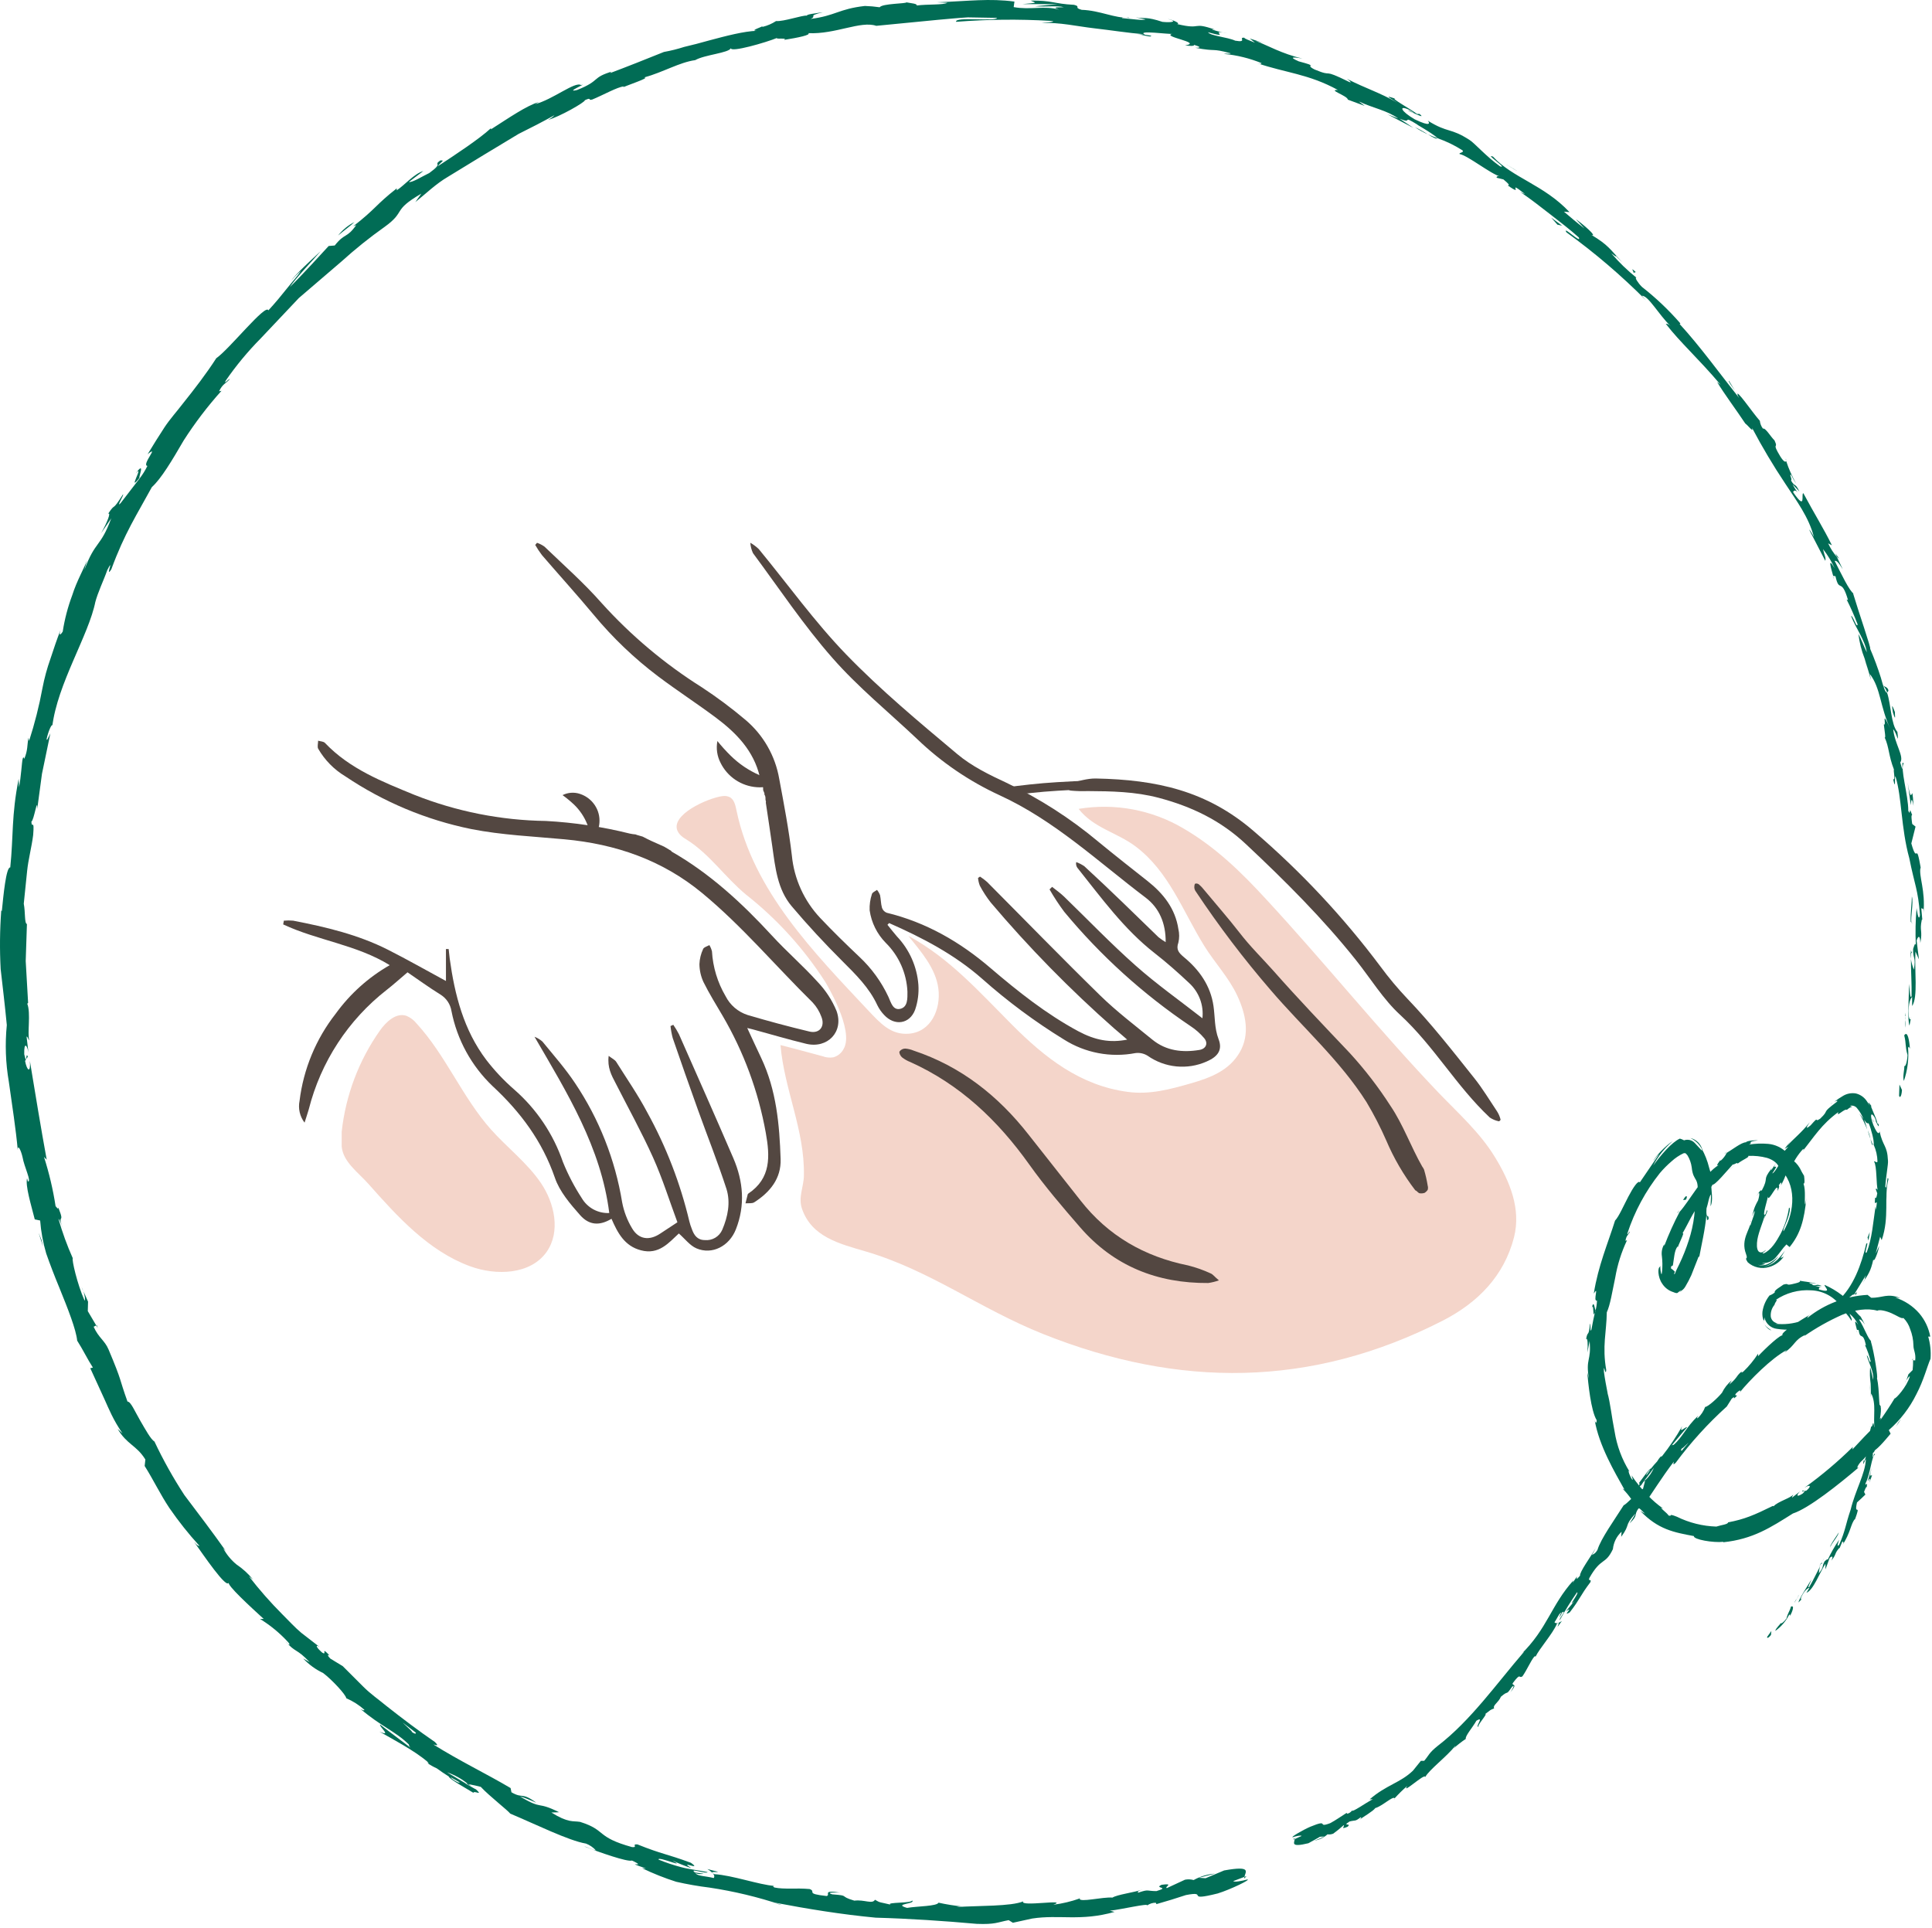 <svg width="459" height="458" viewBox="0 0 459 458" fill="none" xmlns="http://www.w3.org/2000/svg">
<path d="M451.178 260.316C451.298 260.946 451.768 260.656 451.868 258.966L451.268 257.686L451.178 260.316Z" fill="#016C55"/>
<path d="M453.758 249.146C453.598 247.146 453.208 244.786 452.398 245.996C452.908 247.996 452.568 248.476 453.188 250.666C453.108 252.366 452.648 253.586 452.408 253.266C452.528 253.886 451.958 255.866 452.318 256.826C453.187 254.303 453.528 251.627 453.318 248.966C453.498 248.366 453.588 248.986 453.758 249.146Z" fill="#016C55"/>
<path d="M412.198 92.856L412.748 93.776C412.584 93.458 412.4 93.151 412.198 92.856V92.856Z" fill="#016C55"/>
<path d="M334.588 26.296C335.278 26.666 335.588 26.756 335.668 26.716C335.028 26.406 334.478 26.156 334.588 26.296Z" fill="#016C55"/>
<path d="M412.198 92.856L410.778 90.486C410.468 90.486 411.458 91.736 412.198 92.856Z" fill="#016C55"/>
<path d="M453.858 226.306C453.863 226.805 453.903 227.303 453.978 227.796V226.406C453.935 226.377 453.895 226.343 453.858 226.306V226.306Z" fill="#016C55"/>
<path d="M436.048 131.486L436.408 132.246C436.583 132.429 436.774 132.596 436.978 132.746L436.048 131.486Z" fill="#016C55"/>
<path d="M448.648 164.026C448.468 163.256 447.798 163.176 447.458 162.956C447.853 163.401 448.147 163.927 448.318 164.496C448.428 164.486 448.588 164.336 448.648 164.026Z" fill="#016C55"/>
<path d="M456.668 218.646L456.738 219.646C456.718 219.366 456.688 218.936 456.668 218.646Z" fill="#016C55"/>
<path d="M424.298 109.406C424.339 109.28 424.339 109.143 424.298 109.016C424.258 109.056 424.258 109.206 424.298 109.406Z" fill="#016C55"/>
<path d="M256.448 450.956C256.448 450.956 256.448 451.036 256.448 451.066C256.648 450.986 256.708 450.936 256.448 450.956Z" fill="#016C55"/>
<path d="M296.148 445.756L295.628 445.946C295.599 446.068 295.599 446.195 295.628 446.316L296.148 445.756Z" fill="#016C55"/>
<path d="M32.238 112.486C34.468 109.906 30.018 117.486 33.178 113.486C32.718 113.836 34.728 109.116 32.238 112.486Z" fill="#016C55"/>
<path d="M453.988 225.416L454.048 224.006C454.008 224.646 453.988 225.086 453.988 225.416Z" fill="#016C55"/>
<path d="M33.178 113.556L33.498 113.136L33.178 113.556Z" fill="#016C55"/>
<path d="M168.048 444.076C168.478 444.312 168.872 444.608 169.218 444.956C168.898 444.416 173.118 445.336 168.048 444.076Z" fill="#016C55"/>
<path d="M454.218 226.306C454.04 226.045 453.959 225.731 453.988 225.416C453.988 225.756 453.988 226.086 453.988 226.416C454.058 226.486 454.148 226.486 454.218 226.306Z" fill="#016C55"/>
<path d="M19.358 305.796L19.798 306.796C19.694 306.446 19.546 306.11 19.358 305.796V305.796Z" fill="#016C55"/>
<path d="M199.588 449.676C195.208 448.986 197.408 450.156 196.408 450.486C191.118 449.916 194.068 449.486 192.358 448.826C189.058 448.526 186.358 448.956 183.968 448.456C183.818 448.276 183.358 448.106 183.968 448.076C180.428 447.846 173.888 445.516 169.718 445.296C169.541 445.218 169.381 445.106 169.248 444.966C169.788 445.526 169.768 445.966 169.558 446.206C167.618 445.726 165.798 445.776 165.218 445.076C165.864 445.282 166.551 445.324 167.218 445.196L165.108 444.896C163.498 443.686 167.968 445.356 168.108 444.806C166.108 444.376 163.858 444.166 161.828 443.626C160.003 443.15 158.213 442.551 156.468 441.836C156.108 440.896 163.468 444.116 159.728 442.036C161.188 442.733 162.691 443.337 164.228 443.846C160.998 441.786 167.048 444.656 164.138 442.586C158.188 440.386 157.328 440.586 151.438 438.216C149.948 438.116 151.668 438.966 150.178 438.866C141.398 436.436 144.178 434.866 137.808 432.866C136.068 432.586 135.048 433.166 130.998 430.646L132.828 430.576C127.328 427.836 129.108 430.146 123.548 426.836C124.738 427.036 128.038 428.686 127.248 428.196C123.828 425.736 124.308 427.446 121.508 425.836L121.308 424.836C115.688 421.496 109.118 418.356 102.958 414.476C103.408 414.536 104.528 415.086 103.308 413.876C99.528 411.286 95.618 408.336 91.818 405.336C89.948 403.786 87.958 402.416 86.298 400.736L81.428 395.866L78.498 394.086C77.918 393.556 77.618 392.886 78.338 393.366C75.958 390.876 77.918 393.556 76.518 392.626C75.038 391.336 74.868 390.626 75.918 391.306L71.588 387.956C70.038 386.666 68.588 385.046 67.028 383.506C64.207 380.676 61.569 377.67 59.128 374.506L60.128 375.306C59.006 373.925 57.685 372.718 56.208 371.726C54.906 370.66 53.825 369.348 53.028 367.866L53.648 368.506C50.518 364.076 47.038 359.506 43.808 355.226C41.146 351.147 38.767 346.891 36.688 342.486C35.878 342.056 34.578 339.706 33.288 337.486C31.998 335.266 31.068 332.986 30.288 333.006C28.178 327.126 29.158 328.616 25.778 320.606C24.878 318.476 23.428 317.866 22.248 315.236L22.858 314.906L20.858 311.516L20.918 309.266L19.828 306.796C20.158 307.796 20.318 309.046 20.078 308.966C18.338 305.106 16.998 299.156 17.298 298.966C15.943 295.935 14.807 292.81 13.898 289.616C14.218 289.756 14.728 291.336 15.228 292.566C13.228 287.616 15.678 291.436 13.848 286.896C13.848 287.576 13.368 286.666 13.208 286.596C12.598 282.623 11.676 278.704 10.448 274.876L11.098 275.536C9.768 268.306 8.448 260.246 7.098 252.076C7.328 255.076 6.408 254.456 5.958 252.076C6.138 251.736 6.398 251.386 6.608 251.076C6.078 249.556 6.458 253.646 5.758 250.476C5.678 247.366 6.468 248.316 6.758 250.066L6.318 246.336C6.518 246.096 6.678 246.966 6.968 247.176C6.438 245.666 7.368 240.666 6.478 238.486L6.678 238.266C6.438 234.136 6.268 231.146 6.108 228.336C6.198 225.526 6.288 222.906 6.398 219.546C5.778 219.386 6.048 216.756 5.648 214.716C5.898 212.246 6.168 209.636 6.448 206.906C6.728 204.176 7.498 201.376 7.878 198.416C8.208 194.226 7.538 197.136 7.458 195.206C8.068 194.986 8.918 189.076 8.848 192.206C9.328 188.646 9.628 186.376 9.968 183.866C10.488 181.396 11.058 178.696 11.968 174.246C11.498 175.146 11.118 176.196 11.078 175.596C11.398 173.966 12.238 172.006 12.448 172.306L12.398 172.746C13.618 162.416 21.118 150.906 22.678 142.876L22.568 143.316C23.278 140.586 24.568 138.076 25.498 135.426C27.268 131.976 24.878 137.696 26.448 135.266C29.578 126.706 32.528 122.266 36.078 115.736C38.308 113.736 40.928 109.316 43.628 104.666C46.302 100.489 49.312 96.536 52.628 92.846L52.048 92.966C52.938 91.116 53.678 91.156 54.638 90.026C54.268 90.026 53.048 91.546 53.638 90.416C56.105 86.848 58.878 83.502 61.928 80.416L71.008 70.806L81.108 62.146C84.367 59.194 87.799 56.439 91.388 53.896C96.558 50.176 93.048 50.096 100.088 46.016L98.678 48.016C101.188 46.016 103.558 43.676 106.408 42.016L114.818 36.876L123.208 31.816C126.118 30.376 128.968 28.906 131.738 27.366C131.295 27.832 130.769 28.212 130.188 28.486C132.828 27.816 139.088 24.236 138.958 23.806C140.748 22.996 139.528 23.976 140.708 23.646C143.178 22.646 146.708 20.646 148.208 20.526C148.468 20.526 147.568 20.946 147.128 21.146C148.668 20.306 154.778 18.416 152.998 18.416C157.578 17.156 161.378 14.816 165.168 14.286C167.378 13.006 173.168 12.586 173.638 11.446C173.568 12.516 181.878 10.136 184.708 8.976C183.778 9.426 187.348 8.886 186.268 9.476C189.648 8.956 192.718 8.296 192.038 7.876C198.448 8.186 204.468 4.876 208.178 6.136L222.878 4.706C225.258 4.506 227.618 4.256 229.948 4.126L236.888 4.246C236.528 5.186 226.748 3.886 227.148 5.186C234.583 4.595 242.051 4.518 249.498 4.956C251.718 5.196 248.188 5.326 247.418 5.466C251.798 5.266 255.918 6.266 259.968 6.726C264.018 7.186 267.968 7.826 271.798 8.136C271.243 8.198 270.683 8.198 270.128 8.136C271.658 8.246 273.558 8.996 273.488 8.476L272.018 8.256C269.758 7.036 278.198 8.256 278.548 8.026C275.738 8.706 285.948 10.116 281.548 10.776C282.548 10.926 283.828 11.006 283.678 10.656C285.108 11.086 285.518 11.366 283.968 11.356C289.328 12.356 287.588 11.356 292.378 12.666C292.308 12.856 291.378 12.666 290.748 12.806C293.841 13.093 296.874 13.838 299.748 15.016C299.468 15.066 299.878 15.386 298.698 15.016C305.478 17.326 310.838 17.546 317.838 21.366C315.328 21.306 320.168 22.746 320.218 23.676L324.218 25.156L322.828 24.106C326.188 25.686 329.578 26.236 332.198 28.156L329.618 27.156L335.798 30.386L332.488 28.186C335.988 29.636 332.618 27.056 336.858 29.676C335.938 29.256 340.128 31.496 341.588 32.866C343.65 33.585 345.621 34.545 347.458 35.726C347.938 36.306 346.458 36.236 346.788 36.606C348.708 36.946 354.118 41.306 356.458 41.966C355.718 41.676 355.458 42.016 355.598 42.236L357.178 42.626C358.508 43.736 358.668 43.956 358.238 44.076C362.478 47.076 357.478 42.296 362.328 46.126C361.927 45.97 361.536 45.79 361.158 45.586C363.708 47.336 366.068 49.176 368.378 50.976C370.688 52.776 372.968 54.516 375.088 56.416C375.848 58.116 371.088 53.416 372.148 55.196C378.879 60.061 385.203 65.465 391.058 71.356L390.058 70.256C391.668 70.256 393.998 74.686 396.888 77.466C396.178 76.776 395.568 76.926 395.838 77.036C399.148 81.336 403.448 85.116 408.778 91.416L407.948 90.766C409.598 93.536 412.728 97.716 414.628 100.606C415.478 101.266 416.628 102.906 416.258 101.676C418.649 106.209 421.272 110.615 424.118 114.876C426.818 119.006 429.738 122.876 430.948 127.596C430.468 126.596 429.558 125.286 429.948 126.096L433.648 133.246C433.838 132.456 433.478 132.166 433.108 130.456C434.208 131.865 435.138 133.399 435.878 135.026C434.008 131.876 435.138 135.406 435.548 136.926C435.548 136.626 435.968 137.046 436.058 136.856C436.968 141.066 437.438 137.026 439.058 142.596L438.708 142.416C439.685 144.345 440.56 146.325 441.328 148.346C441.108 149.466 440.278 146.286 439.768 146.346C440.928 149.346 443.058 152.006 443.518 154.986C442.878 153.736 442.188 151.866 441.518 150.616C441.755 152.61 442.246 154.566 442.978 156.436L442.918 156.216C443.418 157.986 444.048 159.716 444.458 161.506C444.409 161.038 444.328 160.574 444.218 160.116C446.868 163.556 446.658 168.046 449.088 173.116C446.768 168.176 448.318 172.396 447.558 172.166C447.738 173.576 448.078 175.676 447.738 175.166C448.848 177.566 448.628 179.386 449.958 182.836C449.778 183.046 450.408 185.576 449.768 185.106C450.498 188.386 450.008 184.246 450.328 184.476C451.868 189.476 451.598 196.606 453.608 203.916C454.868 210.286 455.708 211.356 456.138 217.406C455.808 219.406 455.338 215.746 455.338 215.746C455.079 218.672 455.019 221.612 455.158 224.546C454.988 223.906 454.818 224.546 454.518 225.466C454.428 227.936 455.238 227.166 454.698 230.396C454.367 229.589 454.129 228.747 453.988 227.886C453.988 230.796 454.208 233.696 454.148 236.716C453.708 237.486 453.728 234.856 453.568 233.776C453.478 237.166 453.158 242.556 453.648 243.666L454.068 241.516C453.978 242.746 453.498 242.096 453.468 241.176C453.278 238.246 454.038 237.016 454.278 236.876V239.026C455.728 236.936 454.798 230.386 455.068 226.086L455.898 227.946L455.348 223.466C455.628 222.536 456.168 221.896 456.228 224.046C456.808 220.946 456.008 221.286 456.558 218.616C456.638 218.326 456.688 218.456 456.718 218.736L456.438 215.676C456.638 216.276 457.088 215.166 456.968 217.046C457.498 211.506 455.818 208.226 456.268 206.116L456.388 206.566C455.098 199.106 455.638 205.916 454.088 200.396L455.088 196.396L454.298 195.766C454.188 194.986 453.978 193.456 454.298 193.696C453.348 190.896 454.088 194.226 453.368 192.636C453.368 188.816 451.368 182.466 452.268 181.416C451.538 180.186 452.488 185.046 451.458 181.156C452.458 179.766 450.108 176.706 449.778 173.256C450.638 174.136 451.168 177.366 450.778 173.906C449.258 172.146 449.268 167.356 448.328 164.586C447.918 164.636 447.428 163.136 446.858 161.036C446.121 158.691 445.266 156.385 444.298 154.126C444.668 154.326 441.548 145.366 440.248 140.976L440.418 141.056C439.418 140.526 437.418 136.276 435.868 133.256C436.368 133.176 436.808 133.646 437.798 135.256L436.418 132.356C435.571 131.374 434.867 130.276 434.328 129.096L435.218 129.556C433.338 125.706 431.028 122.036 428.438 117.186C427.798 117.186 429.258 121.706 425.998 116.926C426.158 116.586 426.508 116.136 427.388 117.376C426.798 116.663 426.292 115.884 425.878 115.056L427.498 116.796C426.428 114.526 426.498 115.886 425.498 114.146C425.898 113.956 425.018 112.706 425.498 112.776C425.859 113.532 426.281 114.257 426.758 114.946C425.771 113.227 424.964 111.411 424.348 109.526C424.238 109.826 423.838 109.836 422.958 108.446C420.758 104.786 422.658 106.906 421.578 104.626C420.778 103.916 419.418 101.546 418.838 101.846C418.423 101.304 418.166 100.656 418.098 99.976C416.568 98.336 412.008 91.616 412.898 94.066L413.188 94.546L412.958 94.276C408.468 88.616 403.898 82.276 399.048 76.986L399.228 76.846C396.466 73.667 393.405 70.761 390.088 68.166C389.188 67.286 388.228 65.796 388.798 65.986C386.616 64.247 384.607 62.301 382.798 60.176C385.428 62.176 382.218 59.126 385.418 62.326C382.498 59.206 382.078 58.196 378.088 55.816C379.668 56.376 376.088 53.236 374.378 52.086L376.438 54.286C374.618 52.906 373.108 51.616 371.558 50.286L372.878 50.396C366.778 43.896 359.318 42.246 354.708 37.216C352.508 36.356 358.438 40.216 356.388 39.526C353.118 37.216 350.238 33.916 349.148 33.266C344.528 30.266 344.098 31.706 339.208 28.666C339.718 29.256 339.978 30.206 336.118 28.356C332.668 26.356 332.318 24.976 334.638 26.026C335.488 26.466 335.858 26.766 335.778 26.826C336.958 27.376 338.508 28.096 337.248 27.076H336.668C335.048 25.876 330.188 23.196 331.508 23.456C328.588 22.456 330.158 23.256 332.088 24.456C327.598 21.886 324.738 21.146 319.988 18.726C320.708 19.206 321.288 19.806 320.528 19.466C313.528 16.016 317.188 18.536 312.328 16.516C309.648 15.166 313.698 15.956 308.548 14.576C305.548 13.276 308.128 13.696 309.438 13.906C304.658 12.836 300.938 10.686 298.318 9.706L300.818 10.326C299.328 9.956 298.138 9.556 296.918 9.146L298.148 10.146C296.758 9.576 295.548 9.146 295.638 8.966C294.068 8.806 296.508 10.186 293.468 9.666C291.638 8.816 287.468 8.506 287.008 7.666C293.068 9.356 286.508 6.826 291.728 7.946C290.478 7.739 289.245 7.441 288.038 7.056C287.838 6.936 288.288 6.966 288.698 7.056C282.968 5.056 285.798 7.186 279.698 5.726C280.558 5.526 278.448 4.656 277.438 4.506C279.888 5.096 278.438 5.426 276.168 5.196C272.348 3.926 271.888 4.446 269.828 4.136L272.158 4.616C271.288 4.886 269.328 4.556 266.558 4.296C266.368 3.956 269.088 4.436 268.128 4.166C264.968 4.416 261.328 2.476 256.988 2.336C254.988 1.796 256.888 1.576 255.168 1.146C250.318 0.906 249.998 0.066 244.868 0.146C246.298 0.746 246.558 0.626 242.948 0.976H251.328L245.908 1.496C248.418 1.666 251.258 1.296 252.728 1.706C250.168 1.766 250.428 1.796 251.588 2.286C248.228 1.286 244.758 2.416 240.828 1.686L241.008 0.376C235.008 -0.424 230.348 0.256 222.578 0.546L225.078 0.656C224.078 1.226 220.288 0.966 217.788 1.306C217.998 0.856 216.418 0.776 215.318 0.556C215.478 0.876 209.618 0.816 208.988 1.726C207.825 1.554 206.653 1.45 205.478 1.416C199.218 2.126 198.538 3.736 192.578 4.496C194.298 3.746 191.578 3.856 195.488 2.906C193.488 3.206 191.678 3.396 191.698 3.706C190.488 3.616 186.278 5.136 184.368 5.006C183.398 5.636 182.33 6.099 181.208 6.376C180.948 6.376 181.208 6.166 181.208 6.166C181.208 6.376 177.848 7.336 179.868 7.316C176.728 7.416 172.528 8.526 168.448 9.616C166.448 10.176 164.398 10.726 162.548 11.146C160.969 11.653 159.359 12.054 157.728 12.346C153.648 13.996 148.728 15.946 144.998 17.346C145.188 17.136 144.928 17.136 145.648 16.916C140.338 18.476 142.888 19.086 137.098 21.386C133.928 22.126 139.938 19.596 138.028 20.216C136.658 19.266 131.308 23.666 127.138 24.736L128.028 24.216C124.918 25.216 121.028 27.926 116.628 30.736C116.628 30.736 116.788 30.496 116.548 30.536C113.828 33.046 108.158 36.776 103.958 39.536C104.958 38.256 105.758 38.096 104.618 38.116C102.748 39.396 105.618 38.466 101.978 41.116C100.628 41.736 97.868 43.466 97.158 43.226L100.568 40.636C98.358 41.296 96.148 43.976 94.258 45.216V44.756C89.088 48.816 89.468 49.446 83.928 53.756L84.638 53.466C82.358 56.706 81.938 55.266 79.528 58.326L78.088 58.446C76.348 60.316 72.088 65.036 68.858 68.216C70.288 66.016 74.008 62.216 76.188 59.686C74.318 61.376 69.888 65.496 69.188 66.686C69.884 65.837 70.661 65.056 71.508 64.356C70.628 65.666 69.408 66.976 68.148 68.566C66.888 70.156 65.448 71.906 63.758 73.746C63.188 71.996 54.498 82.956 51.388 85.106C48.958 88.866 46.268 92.356 43.388 95.956C41.998 97.786 40.388 99.546 39.068 101.546C37.748 103.546 36.428 105.696 35.068 107.926C38.068 105.486 33.528 110.526 35.018 110.696C34.505 111.759 33.882 112.765 33.158 113.696L28.668 119.526C27.418 120.826 29.598 117.426 29.208 117.466C26.398 121.956 27.628 119.126 25.688 122.066C26.428 121.646 25.498 124.066 24.018 126.696L26.428 123.146C23.868 130.146 22.628 128.406 20.038 135.446L20.668 133.136C20.028 134.956 18.228 138.026 17.168 141.406C16.117 144.211 15.356 147.116 14.898 150.076C14.518 150.656 13.898 151.376 14.348 149.756C13.528 151.896 12.738 154.186 11.988 156.506C11.18 158.782 10.544 161.115 10.088 163.486C9.303 167.738 8.24 171.933 6.908 176.046L6.758 175.296C6.428 176.976 6.638 178.296 5.758 180.296C5.648 180.156 5.598 179.556 5.388 180.296C5.178 181.036 4.988 184.826 4.518 187.036L4.438 185.036C2.688 193.796 3.208 198.716 2.438 206.096C1.438 205.966 0.788 212.956 0.438 216.456L0.298 216.326C-0.045 220.962 -0.092 225.615 0.158 230.256C0.648 234.566 1.158 238.766 1.618 243.546C1.169 248.058 1.333 252.609 2.108 257.076C2.878 262.536 3.788 268.426 4.218 273.226C4.218 271.746 4.998 273.326 5.368 274.986C5.738 277.206 7.578 280.846 6.618 280.706L6.428 279.926C5.988 281.766 7.378 286.206 8.258 289.716L9.538 289.986C9.741 292.64 10.224 295.264 10.978 297.816C11.918 300.496 12.978 303.256 14.068 305.876C16.198 311.116 18.068 315.876 18.338 318.536C19.598 320.476 20.828 323.016 22.068 324.926L21.448 325.086C22.758 327.966 23.748 330.086 24.818 332.446C25.888 334.806 26.888 337.356 29.118 340.586L27.938 339.486C30.198 343.286 32.418 343.346 34.538 346.776L34.368 348.306C36.418 351.556 38.088 355.076 40.248 358.306C42.424 361.465 44.813 364.472 47.398 367.306C47.218 367.306 46.868 367.306 46.088 366.306C48.188 369.246 54.028 377.906 54.338 375.926C53.758 376.536 59.608 381.856 62.658 384.656H61.778C64.212 386.153 66.43 387.976 68.368 390.076C69.168 390.896 68.718 391.146 67.778 389.926C70.318 392.826 70.388 391.546 73.578 394.926L72.028 394.046C73.372 395.485 74.977 396.656 76.758 397.496C78.758 398.986 82.198 402.656 82.268 403.496C83.831 404.167 85.276 405.086 86.548 406.216C86.668 406.566 85.898 406.216 85.548 405.956C90.598 410.256 93.868 411.276 97.138 414.486C97.138 414.716 97.278 414.976 97.538 415.246C93.338 412.086 89.958 409.516 90.308 409.726C89.958 410.176 93.308 412.806 90.118 411.406C93.118 413.126 98.358 415.856 101.528 418.556C101.648 418.736 101.788 418.876 101.868 419.026C101.731 418.975 101.597 418.915 101.468 418.846C102.187 419.353 102.954 419.789 103.758 420.146C104.838 420.916 105.528 421.406 106.608 422.076C106.768 422.736 110.658 424.836 112.458 425.956C112.628 425.326 114.958 426.856 112.998 425.066C113.258 425.276 112.618 424.916 111.398 424.206C111.118 424.056 110.788 423.876 110.588 423.796H110.738L106.218 421.096C108.038 421.72 109.731 422.665 111.218 423.886C112.358 424.106 113.588 424.366 114.218 424.546C116.268 426.756 120.748 430.206 121.218 430.906C127.218 433.416 135.108 437.346 139.218 438.026C140.116 438.373 140.92 438.924 141.568 439.636C140.508 439.426 139.408 438.786 138.818 438.706C142.248 440.036 149.058 442.446 150.138 442.056C154.358 443.996 147.428 441.866 153.458 443.926L152.558 443.876C155.174 445.141 157.878 446.217 160.648 447.096C163.269 447.696 165.919 448.16 168.588 448.486C174.407 449.359 180.138 450.738 185.718 452.606C185.17 452.523 184.642 452.344 184.158 452.076C191.898 453.556 199.978 454.866 208.038 455.626C216.158 455.856 224.208 456.396 232.038 457.096C236.478 457.276 236.958 456.716 239.638 456.216L240.638 456.836L245.208 455.836C251.668 454.836 256.708 456.556 264.798 454.256L263.678 453.976C266.678 453.626 272.928 452.136 272.538 452.726C273.135 452.299 273.853 452.071 274.588 452.076L274.748 452.406C277.108 451.74 279.441 451.023 281.748 450.256C287.328 449.176 281.218 451.886 289.298 449.876C292.298 448.956 297.458 446.456 296.298 446.566C295.098 446.896 293.198 447.256 293.008 446.936L295.648 445.936C295.838 444.796 297.558 443.196 290.828 444.406L286.418 446.256L284.808 446.156L288.658 445.156C286.878 445.299 285.149 445.821 283.588 446.686C282.916 446.5 282.211 446.473 281.528 446.606L277.208 448.606C276.568 448.326 279.078 447.376 275.978 447.816C273.978 448.716 278.218 448.286 274.738 449.316C272.408 449.316 272.998 448.806 270.448 449.676C270.038 449.476 270.558 449.216 271.578 448.916C269.308 449.666 265.428 450.136 264.298 450.856C261.878 450.666 256.378 452.106 256.488 451.076C254.469 451.787 252.38 452.283 250.258 452.556C254.118 451.076 242.118 453.146 243.088 451.756C240.218 452.966 232.508 452.756 227.308 453.096C227.735 452.97 228.183 452.926 228.628 452.966C226.728 452.78 224.841 452.48 222.978 452.066C222.578 452.926 217.978 452.886 215.498 453.306C211.958 452.306 217.748 452.386 216.668 451.526C216.808 452.236 210.388 451.916 211.558 452.526C208.848 451.866 209.208 452.156 207.868 451.366C207.268 452.496 205.308 451.276 202.978 451.586C199.108 450.456 202.098 450.416 197.738 450.086C195.698 449.486 199.588 449.676 199.588 449.676ZM102.778 414.606C103.35 415.045 103.955 415.439 104.588 415.786C103.954 415.442 103.348 415.048 102.778 414.606V414.606ZM95.778 409.356L98.778 411.656C98.898 412.016 98.498 411.996 97.778 411.456C98.268 411.636 96.688 410.286 95.748 409.356H95.778ZM108.778 423.486C107.518 422.826 107.178 422.486 107.078 422.266L109.238 423.486H109.418C109.203 423.532 108.982 423.532 108.768 423.486H108.778Z" fill="#016C55"/>
<path d="M111.368 424.096L111.888 424.366L111.238 423.806L110.708 423.716L111.368 424.096Z" fill="#016C55"/>
<path d="M412.848 93.946L412.748 93.776C412.814 93.897 412.867 94.025 412.908 94.156C412.884 94.088 412.864 94.017 412.848 93.946V93.946Z" fill="#016C55"/>
<path d="M22.978 314.816L22.838 314.886L23.228 315.546L22.978 314.816Z" fill="#016C55"/>
<path d="M435.468 136.906C435.472 137.126 435.516 137.342 435.598 137.546C435.583 137.328 435.539 137.113 435.468 136.906V136.906Z" fill="#016C55"/>
<path d="M442.968 156.396L443.778 159.246C443.458 158.006 443.198 157.106 442.968 156.396Z" fill="#016C55"/>
<path d="M447.208 171.876C447.296 171.985 447.414 172.065 447.548 172.106L447.208 171.876Z" fill="#016C55"/>
<path d="M341.508 32.846C340.748 32.546 339.988 32.266 339.218 31.916C340.378 32.616 341.298 33.136 341.508 32.846Z" fill="#016C55"/>
<path d="M336.138 30.196C337.111 30.861 338.142 31.436 339.218 31.916C338.228 31.279 337.199 30.705 336.138 30.196V30.196Z" fill="#016C55"/>
<path d="M452.738 240.596L452.638 241.366C452.638 241.366 452.708 241.366 452.728 241.476L452.738 240.596Z" fill="#016C55"/>
<path d="M452.728 241.486V242.346C452.776 242.062 452.776 241.771 452.728 241.486Z" fill="#016C55"/>
<path d="M452.718 244.156V242.336C452.618 242.939 452.618 243.554 452.718 244.156Z" fill="#016C55"/>
<path d="M454.348 219.406L454.128 219.156C454.139 219.214 454.165 219.267 454.204 219.311C454.243 219.355 454.292 219.388 454.348 219.406Z" fill="#016C55"/>
<path d="M454.218 213.006C454.218 214.526 453.848 216.826 453.948 219.006L454.128 219.206C453.838 218.156 454.668 214.486 454.218 213.006Z" fill="#016C55"/>
<path d="M453.218 185.876L453.958 191.296C454.038 190.296 454.148 189.016 454.618 191.466C454.168 184.486 454.318 192.966 453.218 185.876Z" fill="#016C55"/>
<path d="M449.718 169.266C450.588 172.086 450.048 169.146 450.218 169.266C449.528 167.486 449.358 167.086 449.718 169.266Z" fill="#016C55"/>
<path d="M388.018 64.846L388.628 64.646C386.948 63.116 388.458 64.786 388.018 64.846Z" fill="#016C55"/>
<path d="M368.538 51.716L370.008 53.376L371.138 53.626L368.538 51.716Z" fill="#016C55"/>
<path d="M359.828 40.286L360.698 40.776L357.428 38.806L359.828 40.286Z" fill="#016C55"/>
<path d="M84.198 52.756C82.692 53.53 81.371 54.622 80.328 55.956C81.848 54.646 83.508 53.486 84.198 52.756Z" fill="#016C55"/>
<path d="M9.858 294.596L9.178 292.906L10.218 296.146L9.858 294.596Z" fill="#016C55"/>
<path d="M419.858 388.876C419.708 389.256 420.098 389.306 420.748 388.446L420.838 387.516L419.858 388.876Z" fill="#016C55"/>
<path d="M425.278 383.966C425.858 382.796 426.398 381.376 425.498 381.706C425.128 383.006 424.788 383.116 424.418 384.556C423.788 385.436 423.088 385.906 423.048 385.636C422.908 386.016 421.888 386.836 421.768 387.496C423.159 386.512 424.286 385.2 425.048 383.676C425.388 383.486 425.258 383.826 425.278 383.966Z" fill="#016C55"/>
<path d="M419.108 314.486C418.991 314.221 418.908 313.942 418.858 313.656C418.889 313.946 418.974 314.228 419.108 314.486Z" fill="#016C55"/>
<path d="M444.818 265.926C445.028 266.396 445.158 266.576 445.218 266.586C444.998 266.146 444.818 265.796 444.818 265.926Z" fill="#016C55"/>
<path d="M434.858 262.396C435.068 262.256 435.228 262.126 435.408 261.996C435.203 262.097 435.017 262.233 434.858 262.396Z" fill="#016C55"/>
<path d="M419.108 314.486C419.439 315.186 420 315.751 420.698 316.086C420.928 315.966 419.588 315.486 419.108 314.486Z" fill="#016C55"/>
<path d="M432.588 371.416C432.428 371.746 432.308 372.026 432.208 372.286L432.628 371.516L432.588 371.416Z" fill="#016C55"/>
<path d="M441.428 312.486L441.718 312.966C441.854 313.073 441.998 313.17 442.148 313.256L441.428 312.486Z" fill="#016C55"/>
<path d="M446.848 334.396C446.848 333.886 446.398 333.716 446.188 333.526C446.392 333.862 446.509 334.244 446.528 334.636C446.588 334.636 446.728 334.576 446.848 334.396Z" fill="#016C55"/>
<path d="M436.708 368.106L436.468 368.686C436.528 368.536 436.638 368.286 436.708 368.106Z" fill="#016C55"/>
<path d="M427.248 304.486C427.219 304.448 427.183 304.416 427.142 304.392C427.101 304.368 427.055 304.352 427.008 304.346C427.018 304.346 427.108 304.396 427.248 304.486Z" fill="#016C55"/>
<path d="M331.308 427.486C331.308 427.486 331.308 427.486 331.258 427.416C331.208 427.346 331.168 427.536 331.308 427.486Z" fill="#016C55"/>
<path d="M307.218 437.096L307.548 436.956C307.558 436.867 307.558 436.776 307.548 436.687L307.218 437.096Z" fill="#016C55"/>
<path d="M420.588 277.756L420.648 277.686C420.858 277.186 420.698 277.486 420.588 277.756Z" fill="#016C55"/>
<path d="M378.128 310.896C378.808 308.806 378.208 314.446 379.128 311.276C378.858 311.566 378.738 308.246 378.128 310.896Z" fill="#016C55"/>
<path d="M432.948 370.966L433.408 370.196C433.235 370.441 433.082 370.698 432.948 370.966V370.966Z" fill="#016C55"/>
<path d="M379.078 311.276L379.168 310.956C379.128 311.086 379.108 311.166 379.078 311.276Z" fill="#016C55"/>
<path d="M428.258 278.886C428.239 279.082 428.239 279.28 428.258 279.476C428.258 279.476 428.348 279.296 428.258 278.886Z" fill="#016C55"/>
<path d="M415.818 289.186L415.438 289.996C415.58 289.734 415.707 289.463 415.818 289.186Z" fill="#016C55"/>
<path d="M410.818 273.316C410.399 273.52 410.015 273.786 409.678 274.106L409.878 274.016C410.138 273.719 410.458 273.481 410.818 273.316Z" fill="#016C55"/>
<path d="M398.428 288.296L398.688 288.036L398.968 287.496L398.428 288.296Z" fill="#016C55"/>
<path d="M371.078 385.126C370.822 385.328 370.535 385.487 370.228 385.596C370.668 385.546 369.118 387.886 371.078 385.126Z" fill="#016C55"/>
<path d="M432.828 371.546C432.793 371.345 432.836 371.138 432.948 370.966L432.638 371.516C432.668 371.596 432.718 371.636 432.828 371.546Z" fill="#016C55"/>
<path d="M412.328 276.716C411.602 277.244 410.913 277.822 410.268 278.446C410.848 277.926 411.588 277.266 412.328 276.716Z" fill="#016C55"/>
<path d="M452.588 328.586L452.828 327.976C452.716 328.166 452.635 328.372 452.588 328.586V328.586Z" fill="#016C55"/>
<path d="M404.828 285.056C404.383 285.393 403.98 285.783 403.628 286.216C403.583 286.325 403.553 286.44 403.538 286.556L404.828 285.056Z" fill="#016C55"/>
<path d="M358.828 402.066C360.698 399.846 359.248 400.646 359.368 399.946C361.438 397.176 360.728 398.946 361.708 398.276C362.928 396.476 363.538 394.856 364.518 393.586C364.668 393.586 364.888 393.326 364.768 393.696C365.768 391.606 368.828 388.286 369.898 385.786C369.996 385.704 370.108 385.64 370.228 385.596C369.728 385.766 369.438 385.596 369.308 385.436C370.058 384.386 370.388 383.266 370.998 383.106C370.726 383.438 370.556 383.841 370.508 384.266L371.158 383.066C372.328 382.406 370.238 384.676 370.578 384.926C371.821 382.659 373.182 380.459 374.658 378.336C375.358 378.336 372.098 382.336 374.048 380.396L372.048 382.816C374.158 381.386 370.898 384.326 372.938 383.086C375.468 379.826 375.368 379.166 377.858 375.896C378.128 374.966 377.308 375.896 377.578 374.956C380.448 369.856 381.348 371.956 383.188 368.066C383.346 366.481 384.078 365.008 385.248 363.926L385.168 365.136C387.498 361.926 385.728 362.756 388.498 359.636C388.268 360.376 386.848 362.286 387.258 361.836C389.258 359.946 388.078 360.086 389.258 358.406H389.968C392.388 354.966 394.818 350.986 397.658 347.286C397.658 347.596 397.268 348.286 398.078 347.586C401.678 342.722 405.755 338.23 410.248 334.176L411.418 332.316C411.778 331.966 412.228 331.816 411.908 332.316C413.598 330.906 411.778 332.016 412.388 331.136C413.258 330.236 413.758 330.136 413.298 330.846C415.748 327.846 420.838 322.706 424.478 320.766L423.938 321.356C426.568 319.606 426.208 318.356 428.938 317.146L428.588 317.486C431.424 315.52 434.437 313.823 437.588 312.416C440.588 311.156 443.728 310.766 446.008 311.416C446.478 311.106 448.008 311.416 449.358 312.006C450.708 312.596 451.758 313.396 452.218 313.146C452.959 313.89 453.508 314.803 453.818 315.806C454.303 317.033 454.564 318.337 454.588 319.656C454.588 320.856 455.218 321.536 455.008 323.236L454.508 323.176C454.52 323.961 454.484 324.746 454.398 325.526C454.058 325.856 453.748 326.176 453.398 326.526C453.228 327.036 453.068 327.526 452.858 328.046C453.178 327.486 453.628 326.886 453.728 327.046C452.988 329.546 450.358 332.386 450.108 332.256C449.058 333.996 447.878 335.786 446.668 337.486C446.588 337.246 447.218 336.396 447.668 335.656C445.968 338.596 446.888 335.806 445.288 338.466C445.648 338.226 445.378 338.826 445.408 338.946C444.188 339.946 441.848 342.496 440.088 344.386L440.188 343.786C436.611 347.312 432.766 350.555 428.688 353.486C430.298 352.486 430.318 353.256 429.088 354.216L428.278 354.126C427.648 354.956 429.718 353.376 428.278 354.866C426.608 355.926 426.848 355.106 427.678 354.326L425.808 355.786C425.598 355.726 426.018 355.356 426.028 355.106C425.398 355.946 422.328 356.776 421.378 357.876L421.188 357.796C416.638 360.026 414.498 360.946 410.548 361.706C410.548 362.186 408.968 362.316 407.768 362.706C404.51 362.605 401.312 361.807 398.388 360.366C396.068 359.456 397.558 360.366 396.388 360.076C396.388 359.696 393.518 357.626 395.178 358.466C393.809 357.509 392.542 356.413 391.398 355.196C389.995 353.764 388.73 352.204 387.618 350.536C387.778 351.146 388.068 351.786 387.758 351.536C387.178 350.676 386.758 349.426 386.978 349.466L387.148 349.666C385.332 346.744 384.121 343.486 383.588 340.086C382.888 336.636 382.588 333.346 381.878 330.856L381.958 331.136C381.618 329.406 381.288 327.656 381.048 325.886C380.968 323.446 381.458 327.336 381.608 325.516C380.608 319.816 381.678 316.516 381.738 311.796C382.558 310.056 383.028 306.896 383.738 303.576C384.264 300.492 385.209 297.494 386.548 294.666L386.178 294.826C386.348 293.546 386.858 293.446 387.248 292.606C386.988 292.606 386.528 293.796 386.648 292.996C388.35 287.814 390.961 282.975 394.358 278.706C395.211 277.7 396.144 276.763 397.148 275.906C397.991 275.135 398.945 274.495 399.978 274.006C400.528 273.946 400.388 273.936 400.908 274.506C401.43 275.365 401.77 276.321 401.908 277.316C402.288 281.076 403.818 279.316 403.188 284.316L402.658 282.906C402.955 286.914 402.459 290.941 401.198 294.756C400.583 296.664 399.841 298.528 398.978 300.336L398.338 301.636L398.178 301.996L397.998 302.416C397.998 302.616 397.848 302.726 397.678 302.676C397.781 302.515 397.862 302.34 397.918 302.156C397.644 301.853 397.331 301.588 396.988 301.366C396.988 300.366 397.278 301.136 397.458 300.536C397.698 299.196 397.788 296.956 398.568 296.166C398.688 296.056 398.508 296.646 398.428 296.946C398.608 295.846 400.538 292.356 399.688 293.106C401.178 290.546 402.208 287.996 403.758 286.186C404.178 284.586 406.938 282.186 406.758 281.426C407.168 282.036 410.578 277.816 411.758 276.576C411.438 277.086 413.078 275.866 412.758 276.516C414.258 275.376 415.698 274.946 415.318 274.636C416.84 274.558 418.366 274.72 419.838 275.116C421.248 275.566 422.458 276.436 422.678 277.526C426.918 281.236 426.428 287.796 423.748 292.526C423.488 292.256 424.218 290.936 424.698 289.586C425.178 288.236 425.438 286.896 425.028 286.936C424.714 289.101 424.038 291.197 423.028 293.136C422.098 294.846 420.788 297.056 419.028 297.786C418.228 297.946 419.348 297.386 419.568 296.966C418.708 297.656 418.318 297.666 417.928 297.426C417.538 297.186 417.338 296.426 417.418 295.336C417.528 293.336 418.688 290.856 419.348 288.556C419.33 288.898 419.263 289.234 419.148 289.556C419.458 288.656 420.148 287.556 419.758 287.556L419.468 288.446C418.368 289.656 420.098 284.536 419.998 284.266C420.078 286.146 422.508 280.096 422.338 282.976C422.588 282.396 422.848 281.636 422.578 281.646C423.108 280.866 423.368 280.646 423.108 281.646C424.728 278.646 423.778 279.456 425.538 276.876C425.658 276.976 425.358 277.536 425.338 277.876C426.043 276.053 427.088 274.38 428.418 272.946C428.418 273.136 428.678 272.946 428.188 273.586C431.018 270.096 432.698 267.176 436.768 264.206C436.058 265.706 438.268 263.266 438.768 263.696C439.428 263.176 439.598 263.036 440.008 263.016C439.864 262.88 439.683 262.79 439.488 262.756C439.809 262.659 440.153 262.667 440.469 262.779C440.786 262.89 441.058 263.1 441.248 263.376C441.886 264.134 442.387 264.997 442.728 265.926C442.428 265.446 442.068 264.996 441.728 264.546C442.463 265.768 443.095 267.05 443.618 268.376C443.416 267.584 443.172 266.803 442.888 266.036C444.118 268.036 443.558 265.456 444.528 268.446C444.268 267.856 445.308 270.696 445.148 271.986C445.713 273.246 446.019 274.606 446.048 275.986C445.898 276.456 445.338 275.696 445.238 275.986C445.938 277.056 445.708 281.416 446.128 282.896C446.018 282.396 445.698 282.366 445.628 282.526L445.998 283.526C445.808 284.606 445.728 284.766 445.488 284.526C445.128 287.786 446.378 283.526 445.658 287.416C445.613 287.145 445.59 286.871 445.588 286.596C445.008 290.466 444.778 294.166 443.498 297.536C442.618 298.356 444.228 294.536 443.378 295.536C442.228 300.426 440.318 305.826 436.588 309.136C436.828 308.946 437.048 308.736 437.278 308.536C437.428 309.686 434.368 310.816 432.458 312.296C432.958 311.946 432.888 311.486 432.798 311.656C431.297 312.516 429.721 313.236 428.088 313.806C426.062 314.518 423.901 314.761 421.768 314.516C421.964 314.493 422.157 314.457 422.348 314.406C421.938 314.365 421.553 314.188 421.255 313.903C420.956 313.619 420.76 313.244 420.698 312.836C420.652 312.329 420.707 311.818 420.859 311.332C421.012 310.846 421.26 310.396 421.588 310.006C421.678 309.386 422.588 308.616 421.828 308.886C424.316 307.181 427.308 306.366 430.318 306.576C431.784 306.634 433.214 307.045 434.487 307.774C435.76 308.504 436.837 309.53 437.628 310.766C437.178 310.246 436.348 309.766 436.738 310.136C437.954 311.217 439.018 312.458 439.898 313.826C440.028 313.286 439.768 313.146 439.408 312.116C440.281 312.847 440.989 313.753 441.488 314.776C440.158 312.866 440.988 315.076 441.188 316.036C441.188 315.836 441.478 316.086 441.558 315.966C441.958 318.666 442.558 316.046 443.308 319.676L443.068 319.546C443.649 320.798 444.105 322.105 444.428 323.446C444.138 324.136 443.908 322.056 443.508 322.066C444.058 324.066 445.208 325.896 445.028 327.836C444.798 326.976 444.578 325.726 444.308 324.836C444.202 326.103 444.235 327.377 444.408 328.636V328.486C444.488 329.646 444.468 330.806 444.468 331.956L444.548 331.076C445.848 333.596 444.948 336.306 445.378 339.836C444.928 336.376 445.018 339.246 444.548 338.936C444.328 339.806 444.038 341.126 443.938 340.726C444.148 342.396 443.288 343.366 443.448 345.726C443.288 345.796 443.068 347.426 442.758 346.986C442.428 349.076 443.128 346.556 443.288 346.766C443.138 350.136 440.798 354.056 439.678 358.666C438.368 362.546 438.498 363.466 436.958 366.996C436.108 367.996 436.958 365.796 436.958 365.796C435.901 367.34 434.974 368.969 434.188 370.666C434.278 370.256 433.968 370.546 433.498 370.956C432.718 372.316 433.448 372.166 432.128 373.786C432.153 373.219 432.253 372.657 432.428 372.116C431.568 373.746 430.808 375.446 429.808 377.116C429.288 377.366 430.138 375.936 430.358 375.266C429.258 377.116 427.358 379.956 427.268 380.736L428.268 379.736C427.818 380.386 427.728 379.836 428.008 379.326C428.818 377.636 429.688 377.256 429.878 377.256L429.168 378.436C430.778 377.846 432.228 373.836 433.688 371.526V372.866L434.688 370.156C435.138 369.726 435.688 369.566 435.078 370.796C436.368 369.246 435.768 369.166 436.918 367.856C437.068 367.716 437.048 367.856 436.988 367.976L437.738 366.166C437.738 366.566 438.328 366.106 437.668 367.166C439.668 364.236 439.718 361.886 440.718 360.896L440.638 361.186C442.308 356.606 440.388 360.556 441.178 356.976C441.838 356.366 442.538 355.746 443.178 355.096L442.858 354.476C443.028 354.006 443.378 353.086 443.508 353.316C443.708 351.426 443.208 353.556 443.208 352.426C444.378 350.246 444.628 345.966 445.458 345.576C445.238 344.656 444.768 347.786 444.958 345.216C445.958 344.636 445.338 342.266 445.958 340.136C446.328 340.846 445.878 342.916 446.498 340.746C445.928 339.356 446.998 336.456 446.858 334.556C446.258 334.466 446.598 330.476 445.928 327.386C446.208 327.556 445.308 321.496 444.458 318.636H444.588C443.848 318.276 442.918 315.386 441.678 313.526C442.028 313.426 442.378 313.696 443.058 314.726C442.748 314.086 442.408 313.466 442.058 312.846C441.43 312.261 440.857 311.618 440.348 310.926L441.028 311.096C439.024 308.58 436.44 306.586 433.498 305.286C433.238 305.656 435.638 307.366 432.158 306.386C432.098 306.136 432.058 305.696 433.028 305.916C432.435 305.823 431.847 305.696 431.268 305.536C431.778 305.536 432.268 305.536 432.838 305.536C431.268 304.946 431.928 305.536 430.648 305.336C430.728 304.996 429.708 304.986 429.918 304.766C430.268 304.766 431.068 305.026 431.588 305.006C430.118 304.596 428.248 304.446 427.588 304.296C427.748 304.476 427.588 304.686 426.528 304.926C423.708 305.666 425.448 304.766 423.718 305.206C423.118 305.686 421.348 306.606 421.658 307.066C421.288 307.387 420.86 307.635 420.398 307.796C419.5 308.916 418.92 310.256 418.718 311.676C418.558 313.246 419.268 314.406 419.168 313.326C419.159 313.183 419.159 313.04 419.168 312.896C419.168 312.976 419.168 313.056 419.228 313.156C419.397 313.83 419.767 314.436 420.288 314.895C420.81 315.354 421.458 315.644 422.148 315.726C423.372 315.911 424.612 315.971 425.848 315.906C428.307 315.804 430.706 315.119 432.848 313.906L432.918 314.046C435.348 312.586 438.038 310.356 439.038 308.596C439.588 307.996 440.498 307.276 440.438 307.666L443.288 302.986C442.538 304.986 443.898 302.456 442.418 305.036C443.898 302.666 444.418 302.146 445.068 299.196C445.128 300.306 446.268 297.366 446.448 296.046L445.618 297.836C446.008 296.396 446.338 295.156 446.678 293.836L447.048 294.646C448.958 289.126 447.528 284.456 448.648 280.176C448.278 278.676 448.348 283.266 447.908 281.906C448.068 279.336 448.648 276.556 448.538 275.716C448.358 272.036 447.328 272.466 446.538 268.786C446.458 269.316 446.168 269.846 445.068 267.316C444.178 264.916 444.468 264.046 445.368 265.496C445.648 266.066 445.688 266.386 445.628 266.386C446.028 267.146 446.458 268.196 446.318 267.116L446.008 266.866C445.808 265.516 444.008 262.266 444.668 262.866C443.378 261.086 443.998 262.286 444.608 263.636C444.295 262.853 443.881 262.114 443.378 261.436C442.773 260.612 441.893 260.031 440.898 259.796C439.863 259.623 438.8 259.821 437.898 260.356C437.159 260.784 436.451 261.262 435.778 261.786C436.278 261.526 436.778 261.396 436.388 261.786C432.388 264.786 434.888 263.456 432.438 265.786C430.848 266.906 432.438 264.786 430.168 267.366C428.568 268.736 429.478 267.366 429.958 266.616C428.028 269.126 425.798 270.816 424.638 272.216L425.548 270.806C425.008 271.656 424.478 272.286 423.978 272.956L424.878 272.436C424.208 273.156 423.738 273.846 423.608 273.726C423.228 274.726 424.608 273.496 423.698 275.296C422.788 276.236 421.698 278.676 421.048 278.786C423.378 275.446 420.338 278.876 422.168 275.936C421.756 276.65 421.305 277.341 420.818 278.006C420.688 278.096 420.818 277.826 420.918 277.586C418.498 280.726 420.428 279.406 418.508 282.966C418.508 282.366 417.588 283.556 417.368 284.186C418.088 282.706 418.138 283.696 417.688 285.186C416.418 287.456 416.688 287.826 416.188 289.066L416.858 287.676C416.948 288.276 416.388 289.436 415.858 291.156C415.588 291.226 416.248 289.576 415.948 290.156C415.888 292.086 413.478 294.386 414.808 297.916C415.438 299.606 414.238 298.346 415.228 299.916C415.907 300.524 416.731 300.946 417.621 301.142C418.511 301.339 419.436 301.302 420.308 301.036C421.721 300.635 422.952 299.755 423.788 298.546C422.708 299.096 422.848 299.226 424.078 297.136C422.978 298.546 421.808 300.426 419.018 300.996C420.457 300.619 421.704 299.721 422.518 298.476C421.867 299.165 421.111 299.745 420.278 300.196C419.46 300.634 418.507 300.748 417.608 300.516C418.202 300.626 418.815 300.542 419.358 300.276C419.438 300.196 419.108 300.276 418.618 300.086C419.277 300.143 419.94 300.03 420.544 299.759C421.148 299.488 421.672 299.067 422.068 298.536C422.898 297.606 423.488 296.596 424.418 295.666L425.168 296.296C427.758 293.136 428.668 289.826 429.168 284.506C429.102 285.081 429.005 285.652 428.878 286.216C428.608 285.486 429.078 282.916 428.468 281.216C428.828 281.316 428.708 280.216 428.608 279.376C428.239 278.786 427.905 278.175 427.608 277.546C427.048 276.596 426.228 275.746 425.828 275.776C425.417 275.067 424.942 274.398 424.408 273.776C423.233 272.627 421.696 271.92 420.058 271.776C418.537 271.644 417.005 271.702 415.498 271.946C416.728 271.476 414.668 271.306 417.678 270.946C416.158 270.866 414.778 271.186 414.828 271.406C413.828 271.326 411.288 273.326 410.228 273.916C409.889 274.614 409.413 275.237 408.828 275.746C408.668 275.816 408.728 275.626 408.728 275.626C408.728 275.626 407.268 277.416 408.408 276.756C404.798 278.886 401.408 285.336 399.038 287.936C397.665 290.543 396.453 293.232 395.408 295.986C395.408 295.796 395.258 295.916 395.478 295.476C394.898 296.362 394.666 297.43 394.828 298.476C394.968 299.635 394.985 300.805 394.878 301.966C394.788 303.266 394.638 302.706 394.508 301.866C394.378 301.026 394.508 300.356 394.348 301.016C393.838 301.076 393.778 303.406 394.918 305.016C395.463 305.857 396.256 306.507 397.188 306.876C397.608 306.986 398.188 307.356 398.538 307.186C398.83 306.925 399.144 306.691 399.478 306.486L398.928 307.076C399.378 306.676 399.928 306.526 400.438 305.616C400.948 304.763 401.409 303.882 401.818 302.976L403.578 298.506C403.578 298.506 403.578 298.696 403.718 298.576C404.138 296.206 405.158 291.926 405.398 288.676C405.658 289.736 405.398 290.176 405.908 289.676C406.038 288.206 405.228 289.996 405.428 287.106C405.768 286.196 406.048 284.106 406.488 283.816C406.488 284.746 406.428 285.676 406.388 286.606C407.068 285.206 406.558 282.976 406.558 281.516L406.818 281.696C406.756 280.231 406.493 278.781 406.038 277.386C405.649 275.807 405.051 274.287 404.258 272.866L404.358 273.416L402.638 271.566C402.323 271.224 401.914 270.981 401.463 270.869C401.011 270.757 400.536 270.78 400.098 270.936C399.782 270.761 399.446 270.623 399.098 270.526C397.098 271.446 394.518 274.526 392.758 276.936C393.916 274.705 395.503 272.724 397.428 271.106C395.888 272.036 393.078 274.936 392.818 275.846C393.191 275.22 393.656 274.654 394.198 274.166L389.588 280.926C389.208 280.346 388.008 282.116 386.858 284.316C385.708 286.516 384.588 289.096 383.698 290.006C381.988 295.476 379.698 300.706 378.648 307.346C379.998 305.176 378.348 309.276 379.408 309.026C379.383 309.786 379.276 310.54 379.088 311.276C378.668 312.796 378.368 314.336 378.088 315.886C377.718 316.976 377.968 314.386 377.748 314.516C377.418 317.916 377.228 315.916 376.818 318.176C377.188 317.726 377.278 319.386 377.138 321.336L377.648 318.606C378.118 323.356 376.648 322.746 377.498 327.546L377.088 326.046C377.318 328.516 377.938 335.186 379.338 337.426C379.338 337.876 379.178 338.506 378.868 337.426C379.868 343.426 383.648 349.856 385.938 353.926L385.468 353.676C386.274 354.484 387.004 355.365 387.648 356.306C387.518 356.306 387.168 356.096 387.488 356.526C387.808 356.956 389.768 358.526 390.828 359.656C390.448 359.426 390.038 359.226 389.678 358.966C393.918 363.406 397.678 364.076 402.438 364.966C402.238 365.766 407.048 366.606 409.438 366.326L409.368 366.436C416.518 365.696 420.738 362.866 425.958 359.596C429.768 358.366 436.958 352.596 441.658 348.596C440.868 349.146 441.388 348.086 442.118 347.276C443.268 346.376 444.568 344.086 444.888 344.706L444.518 345.076C445.748 344.736 447.668 342.426 449.168 340.636L448.738 339.786C451.46 337.404 453.686 334.509 455.288 331.266C457.048 327.926 457.868 324.576 458.648 322.836C458.78 321.061 458.594 319.276 458.098 317.566H458.588C458.214 315.525 457.311 313.618 455.968 312.036C454.44 310.287 452.461 308.99 450.248 308.286C450.658 308.286 451.058 308.366 451.468 308.416C448.358 307.156 447.228 308.416 444.548 308.336L443.688 307.656C438.469 307.937 433.47 309.85 429.398 313.126C429.398 312.996 429.398 312.746 430.098 312.296C428.098 313.496 422.328 316.946 423.618 317.296C423.198 316.826 419.478 320.296 417.678 322.236V321.626C416.686 323.175 415.514 324.602 414.188 325.876C413.608 326.336 413.468 326.046 414.268 325.466C412.268 326.956 413.118 327.046 410.838 328.966L411.428 327.966C410.447 328.763 409.655 329.767 409.108 330.906C408.108 332.146 405.728 334.296 405.108 334.276C404.73 335.306 404.113 336.232 403.308 336.976C403.058 336.976 403.308 336.556 403.488 336.316C400.428 339.256 399.798 341.406 397.588 343.316C397.438 343.266 397.258 343.316 397.068 343.516C399.218 340.946 400.968 338.886 400.838 339.106C400.508 338.826 398.718 340.866 399.658 338.836C398.256 341.336 396.657 343.72 394.878 345.966C394.772 346.04 394.658 346.1 394.538 346.146L394.678 345.906C394.297 346.319 393.961 346.771 393.678 347.256C393.174 347.785 392.696 348.339 392.248 348.916C391.788 348.916 390.248 351.266 389.398 352.336C389.828 352.526 388.728 353.896 390.008 352.796C389.858 352.956 390.108 352.556 390.638 351.796C390.748 351.626 390.888 351.426 390.948 351.306V351.406L392.948 348.716C392.475 349.853 391.766 350.875 390.868 351.716L390.348 353.716C388.738 354.806 386.348 357.466 385.748 357.646C383.548 361.126 380.288 365.646 379.528 368.236C378.948 369.236 378.528 369.236 378.188 369.476C378.521 368.957 378.818 368.416 379.078 367.856C377.928 369.856 375.208 373.566 375.388 374.366C373.478 376.616 375.868 372.696 373.638 376.056L373.798 375.506C368.458 381.416 367.658 386.956 361.278 393.146C361.718 392.716 361.928 392.486 362.078 392.456C355.588 399.976 349.418 408.786 341.588 414.796C339.408 416.536 339.478 417.066 338.348 418.366H337.568L335.698 420.686C332.698 423.596 329.338 424.086 325.388 427.526L326.148 427.456C324.498 428.366 321.148 430.706 321.208 430.166C320.942 430.552 320.543 430.826 320.088 430.936L319.918 430.736C318.618 431.546 317.358 432.476 315.998 433.186C312.648 434.436 316.088 432.056 311.318 434.016C309.568 434.756 306.428 436.596 307.148 436.516C307.888 436.256 309.088 435.986 309.228 436.216L307.598 436.946C307.538 437.776 306.428 439.016 310.838 437.946C311.758 437.426 312.698 436.946 313.588 436.406L314.648 436.336C313.848 436.696 313.058 437.076 312.228 437.336C313.404 437.145 314.5 436.621 315.388 435.826C315.847 435.894 316.317 435.838 316.748 435.666C317.602 435.042 318.423 434.375 319.208 433.666C319.668 433.756 318.208 434.836 320.148 434.026C321.268 433.026 318.628 434.026 320.628 432.776C322.098 432.386 321.868 432.856 323.258 431.776C323.558 431.776 323.318 432.146 322.738 432.526C323.998 431.576 326.238 430.326 326.738 429.586C328.328 429.176 331.028 426.586 331.328 427.276C332.265 426.234 333.267 425.252 334.328 424.336C332.798 426.626 338.598 421.136 338.598 422.216C339.598 420.416 343.678 417.416 345.818 414.716C345.7 414.989 345.526 415.235 345.308 415.436C346.234 414.607 347.217 413.841 348.248 413.146C347.988 412.536 349.968 410.296 350.748 408.846C352.808 407.566 350.328 410.396 351.268 410.276C350.808 409.996 353.678 406.946 352.808 407.276C354.278 406.186 353.968 406.276 354.978 405.906C354.588 405.136 355.978 404.566 356.588 403.126C358.588 401.396 357.588 403.126 359.238 400.766C360.238 399.936 358.828 402.066 358.828 402.066ZM397.588 347.166L396.748 348.256L397.588 347.166ZM401.118 342.816L399.548 344.676C399.298 344.676 399.308 344.456 399.678 344.026C399.588 344.326 400.468 343.376 401.098 342.816H401.118ZM391.198 350.176C391.688 349.416 391.938 349.236 392.088 349.176L391.188 350.456V350.576C391.15 350.446 391.146 350.308 391.178 350.176H391.198Z" fill="#016C55"/>
<path d="M390.678 351.826C390.609 351.926 390.546 352.03 390.488 352.136L390.888 351.776L390.968 351.436L390.678 351.826Z" fill="#016C55"/>
<path d="M418.828 313.486V313.636C418.809 313.531 418.809 313.422 418.828 313.316C418.838 313.386 418.838 313.406 418.828 313.486Z" fill="#016C55"/>
<path d="M454.328 323.136L454.448 323.156L454.438 322.706L454.328 323.136Z" fill="#016C55"/>
<path d="M441.008 316.146C441.002 316.285 441.022 316.425 441.068 316.556C441.072 316.417 441.052 316.278 441.008 316.146V316.146Z" fill="#016C55"/>
<path d="M444.228 328.796C444.228 329.416 444.228 330.036 444.228 330.666C444.265 330.044 444.265 329.419 444.228 328.796Z" fill="#016C55"/>
<path d="M444.168 338.886C444.213 338.971 444.278 339.043 444.358 339.096L444.168 338.886Z" fill="#016C55"/>
<path d="M418.958 289.666C418.958 289.796 418.868 289.926 418.838 290.036C418.588 290.916 418.778 290.326 418.958 289.666Z" fill="#016C55"/>
<path d="M444.968 272.066L444.388 270.636C444.588 271.486 444.698 272.106 444.968 272.066Z" fill="#016C55"/>
<path d="M412.558 276.556V276.546L412.328 276.716L412.558 276.556Z" fill="#016C55"/>
<path d="M443.738 268.536C443.911 269.249 444.128 269.951 444.388 270.636C444.246 269.915 444.028 269.211 443.738 268.536V268.536Z" fill="#016C55"/>
<path d="M427.458 378.896L427.158 379.286C427.158 379.286 427.158 379.336 427.158 379.376L427.458 378.896Z" fill="#016C55"/>
<path d="M427.178 379.376L426.898 379.846C427.023 379.711 427.119 379.551 427.178 379.376V379.376Z" fill="#016C55"/>
<path d="M426.288 380.836L426.898 379.836C426.633 380.128 426.426 380.467 426.288 380.836Z" fill="#016C55"/>
<path d="M434.978 367.716L434.908 367.506C434.9 367.544 434.902 367.584 434.915 367.621C434.927 367.658 434.949 367.691 434.978 367.716Z" fill="#016C55"/>
<path d="M436.848 364.086C436.378 364.936 435.418 366.086 434.848 367.326L434.898 367.506C435.008 366.836 436.698 365.046 436.848 364.086Z" fill="#016C55"/>
<path d="M444.708 348.616C444.388 349.746 444.078 350.876 443.708 351.976C444.048 351.446 444.508 350.726 444.098 352.276C445.768 348.116 443.508 353.066 444.708 348.616Z" fill="#016C55"/>
<path d="M446.528 337.836C446.528 339.746 446.788 337.836 446.878 337.936C446.788 336.716 446.768 336.426 446.528 337.836Z" fill="#016C55"/>
<path d="M440.638 307.266L440.868 307.676C441.678 306.386 440.738 307.566 440.638 307.266Z" fill="#016C55"/>
<path d="M444.228 292.736L443.688 294.016L443.908 294.736L444.228 292.736Z" fill="#016C55"/>
<path d="M448.328 284.356L448.348 285.006L448.318 282.526L448.328 284.356Z" fill="#016C55"/>
<path d="M399.868 285.136L400.548 285.036C401.018 284.166 400.648 283.656 399.868 285.136Z" fill="#016C55"/>
<path d="M404.458 273.266C404.299 272.565 403.946 271.922 403.438 271.413C402.93 270.903 402.289 270.547 401.588 270.386C402.855 270.977 403.872 271.997 404.458 273.266V273.266Z" fill="#016C55"/>
<path d="M451.028 337.936L450.448 338.956L451.678 337.136L451.028 337.936Z" fill="#016C55"/>
<path d="M81.178 268.896C82.117 260.26 85.231 252.003 90.228 244.896C91.728 242.766 94.108 240.526 96.568 241.356C97.499 241.748 98.317 242.367 98.948 243.156C105.898 250.706 109.798 260.636 116.608 268.316C120.478 272.666 125.238 276.256 128.508 281.076C131.778 285.896 133.218 292.676 129.868 297.436C126.038 302.876 117.868 303.136 111.648 300.846C101.818 297.226 94.458 289.106 87.508 281.266C85.058 278.506 81.508 276.076 81.178 272.396V268.896Z" fill="#F4D5CA"/>
<path d="M163.118 199.486C168.578 202.886 172.288 208.486 177.278 212.586C184.648 218.402 190.998 225.404 196.068 233.306C196.068 233.306 203.068 244.726 200.428 249.216C200.18 249.703 199.833 250.132 199.41 250.477C198.986 250.821 198.495 251.073 197.968 251.216C197.092 251.355 196.194 251.259 195.368 250.936C192.008 250.046 188.768 249.136 185.428 248.306C186.328 258.906 191.188 268.486 190.988 279.206C190.988 281.936 189.578 284.426 190.538 287.206C192.838 293.856 199.298 295.476 205.668 297.336C220.978 301.826 232.738 310.926 247.828 316.956C280.018 329.806 311.468 329.766 342.688 313.816C351.198 309.476 357.348 303.076 359.688 294.006C361.418 287.206 358.688 280.696 355.168 274.926C351.648 269.156 346.588 264.626 341.888 259.746C327.688 244.876 314.888 228.886 300.888 213.746C294.988 207.326 288.888 201.336 281.168 196.836C273.671 192.403 264.85 190.756 256.258 192.186C259.798 196.736 265.258 197.726 269.758 201.086C277.758 207.086 281.008 216.546 286.168 224.836C288.668 228.836 291.978 232.306 293.968 236.606C295.958 240.906 297.038 245.736 294.518 250.046C291.998 254.356 287.648 256.046 282.868 257.416C278.088 258.786 273.098 260.156 267.868 259.416C256.678 257.926 248.268 251.336 240.438 243.476C232.608 235.616 225.588 227.666 215.798 222.346C218.798 226.106 222.318 230.036 222.938 234.916C223.558 239.796 221.188 245.236 215.858 245.606C211.688 245.906 209.208 243.206 206.178 239.976C193.418 226.366 178.958 211.626 174.998 192.666C174.688 191.156 174.378 189.776 173.148 189.306C172.832 189.173 172.491 189.109 172.148 189.116C169.538 189.116 160.148 192.886 160.778 196.806C161.018 198.226 162.438 199.086 163.118 199.486Z" fill="#F4D5CA"/>
<path d="M194.258 233.306C190.808 229.486 186.898 226.106 183.408 222.306C176.308 214.596 168.688 207.546 159.518 202.306C159.518 202.306 159.518 202.236 159.468 202.166L157.798 201.166C156.798 200.726 155.798 200.286 154.798 199.826C154.088 199.496 153.378 199.146 152.688 198.776L151.278 198.366L151.008 198.256C150.547 198.22 150.09 198.153 149.638 198.056C143.101 196.427 136.424 195.422 129.698 195.056C118.994 194.907 108.407 192.806 98.458 188.856C90.838 185.726 83.088 182.706 77.208 176.516C76.858 176.146 76.128 176.156 75.578 175.986C75.578 176.616 75.358 177.366 75.578 177.866C77.136 180.579 79.364 182.848 82.048 184.456C91.11 190.555 101.283 194.813 111.988 196.986C119.248 198.416 126.728 198.726 134.128 199.416C146.268 200.536 157.308 204.326 166.818 212.186C176.328 220.046 184.298 229.556 193.068 238.186C193.976 239.164 194.68 240.313 195.138 241.566C196.078 243.876 194.688 245.666 192.288 245.086C187.354 243.906 182.451 242.593 177.578 241.146C176.459 240.78 175.425 240.197 174.532 239.43C173.64 238.663 172.908 237.727 172.378 236.676C170.473 233.436 169.365 229.789 169.148 226.036C169.016 225.512 168.808 225.009 168.528 224.546C168.018 224.846 167.228 225.036 167.048 225.476C166.519 226.603 166.22 227.823 166.168 229.066C166.183 230.531 166.507 231.975 167.118 233.306C168.488 236.066 170.118 238.696 171.688 241.366C176.705 249.943 180.171 259.337 181.928 269.116C182.928 274.696 183.238 279.926 177.788 283.586C177.734 283.623 177.69 283.67 177.658 283.726C177.468 284.456 177.288 285.186 177.108 285.906C177.808 285.836 178.668 285.996 179.198 285.656C182.928 283.266 185.608 280.016 185.458 275.396C185.188 267.186 184.458 259.016 180.858 251.396C179.758 249.086 178.698 246.766 177.528 244.246C178.108 244.386 178.468 244.466 178.828 244.566C183.048 245.716 187.258 246.966 191.518 247.996C196.618 249.226 200.518 245.136 198.748 240.206C197.691 237.648 196.169 235.308 194.258 233.306V233.306Z" fill="#534741"/>
<path d="M289.498 246.876C288.498 244.226 288.678 241.636 288.298 239.016C287.608 234.216 284.938 230.426 281.238 227.386C280.058 226.386 279.358 225.616 279.958 223.946C280.205 222.894 280.205 221.799 279.958 220.746C279.218 215.866 276.388 212.296 272.628 209.326C268.868 206.356 264.838 203.196 261.008 200.046C254.329 194.448 246.967 189.721 239.098 185.976C235.018 184.086 230.838 182.036 227.438 179.176C218.388 171.586 209.258 163.986 201.058 155.516C193.528 147.736 187.168 138.826 180.258 130.446C179.654 129.871 178.982 129.37 178.258 128.956C178.316 129.808 178.529 130.642 178.888 131.416C185.088 139.786 190.888 148.506 197.748 156.306C203.878 163.306 211.198 169.246 217.978 175.666C223.685 181.134 230.261 185.615 237.438 188.926C250.538 194.926 260.888 204.736 272.168 213.266C275.418 215.726 276.978 219.366 276.938 223.846C276.346 223.494 275.778 223.103 275.238 222.676C272.398 219.946 269.608 217.186 266.768 214.456C263.768 211.556 260.708 208.666 257.628 205.826C257.027 205.41 256.375 205.074 255.688 204.826C255.634 205.055 255.63 205.293 255.675 205.524C255.719 205.755 255.812 205.974 255.948 206.166C261.658 213.306 267.008 220.756 274.328 226.466C277.178 228.686 279.898 231.096 282.528 233.576C283.671 234.625 284.552 235.928 285.097 237.381C285.643 238.833 285.838 240.394 285.668 241.936C280.238 237.696 274.778 233.836 269.808 229.426C263.918 224.206 258.448 218.506 252.808 213.036C251.928 212.186 250.918 211.486 249.958 210.716L249.348 211.316C250.403 213.158 251.569 214.934 252.838 216.636C261.488 227.077 271.591 236.224 282.838 243.796C284.059 244.592 285.157 245.562 286.098 246.676C287.098 247.896 286.508 249.196 284.968 249.456C280.968 250.126 277.068 249.696 273.778 247.016C269.598 243.596 265.268 240.316 261.408 236.546C252.318 227.666 243.468 218.546 234.508 209.546C233.982 209.079 233.421 208.654 232.828 208.276L232.358 208.586C232.411 209.213 232.553 209.829 232.778 210.416C233.523 211.823 234.389 213.161 235.368 214.416C244.402 225.095 254.204 235.098 264.698 244.346C265.698 245.206 266.698 246.036 267.798 247.006C263.688 247.826 260.188 247.156 256.158 245.006C248.548 240.906 241.838 235.566 235.328 230.006C228.078 223.786 220.018 219.136 210.668 216.866C210.403 216.764 210.164 216.605 209.968 216.399C209.773 216.193 209.626 215.946 209.538 215.676C209.258 214.676 209.288 213.676 209.078 212.676C208.906 212.227 208.663 211.808 208.358 211.436C207.938 211.756 207.248 212.006 207.148 212.436C206.734 213.676 206.551 214.981 206.608 216.286C207.024 219.206 208.367 221.916 210.438 224.016C213.556 227.099 215.395 231.246 215.588 235.626C215.588 237.206 215.698 239.246 213.908 239.686C212.118 240.126 211.658 238.126 211.078 236.866C209.408 233.286 207.069 230.058 204.188 227.356C201.018 224.356 197.858 221.276 194.848 218.086C191.029 214.026 188.666 208.814 188.128 203.266C187.418 197.156 186.258 191.096 185.128 185.056C184.191 179.594 181.358 174.637 177.128 171.056C173.834 168.27 170.374 165.685 166.768 163.316C157.935 157.76 149.909 151.013 142.918 143.266C138.728 138.506 133.918 134.266 129.358 129.876C128.815 129.489 128.219 129.182 127.588 128.966L127.158 129.476C127.641 130.321 128.178 131.132 128.768 131.906C132.828 136.626 137.018 141.236 141.008 146.026C145.553 151.517 150.724 156.458 156.418 160.746C160.888 164.106 165.588 167.156 170.068 170.496C174.928 174.136 179.068 178.366 180.518 184.576C180.528 184.709 180.528 184.843 180.518 184.976V185.156C180.693 185.414 180.834 185.693 180.938 185.986C181.205 186.49 181.333 187.056 181.308 187.626V187.746L181.608 188.466C181.608 188.566 181.608 188.676 181.608 188.776C181.608 188.876 181.658 188.826 181.668 188.866C181.811 189.129 181.877 189.427 181.858 189.726C181.858 189.726 181.858 189.726 181.858 189.726C181.858 189.926 181.858 190.126 181.938 190.316C182.018 190.506 181.938 190.566 181.938 190.696C182.488 194.376 183.008 197.776 183.488 201.166C184.198 206.166 184.698 211.286 188.078 215.306C191.878 219.806 195.898 224.136 200.078 228.306C203.288 231.516 206.498 234.636 208.438 238.836C208.856 239.693 209.406 240.479 210.068 241.166C212.538 243.826 216.128 243.326 217.408 239.916C218.063 238.005 218.328 235.982 218.188 233.966C217.858 229.667 216.057 225.613 213.088 222.486C212.308 221.596 211.588 220.646 210.838 219.726L211.238 219.316C219.148 222.806 226.758 226.766 233.338 232.556C239.378 237.92 245.876 242.745 252.758 246.976C257.807 250.178 263.886 251.333 269.758 250.206C270.769 250.075 271.795 250.302 272.658 250.846C274.675 252.263 277.024 253.133 279.477 253.373C281.931 253.613 284.404 253.215 286.658 252.216C289.298 251.076 290.518 249.486 289.498 246.876Z" fill="#534741"/>
<path d="M159.958 243.486C160.452 244.2 160.899 244.945 161.298 245.716C165.628 255.536 169.998 265.346 174.238 275.206C176.598 280.716 177.078 286.376 174.828 292.086C173.258 296.086 169.188 298.196 165.468 296.606C163.898 295.936 162.728 294.336 161.278 293.066C158.938 295.216 156.558 298.206 152.278 297.066C148.378 296.066 146.728 292.916 145.278 289.576C142.548 291.226 140.028 291.206 137.828 288.716C135.458 286.036 132.938 283.096 131.828 279.826C128.828 271.136 123.658 264.196 116.998 258.026C111.992 253.236 108.589 247.016 107.258 240.216C107.13 239.411 106.829 238.644 106.374 237.967C105.92 237.29 105.324 236.72 104.628 236.296C101.888 234.596 99.278 232.696 96.818 231.016C94.968 232.586 93.468 233.946 91.878 235.186C82.721 242.324 76.204 252.31 73.358 263.566C73.098 264.506 72.758 265.426 72.358 266.736C71.8 266.008 71.406 265.169 71.201 264.275C70.995 263.382 70.984 262.455 71.168 261.556C72.092 254.004 75.058 246.847 79.748 240.856C83.159 236.14 87.536 232.206 92.588 229.316C84.738 224.456 75.438 223.456 67.278 219.636L67.438 218.746C68.173 218.676 68.913 218.676 69.648 218.746C77.408 220.246 85.078 222.066 92.178 225.656C96.788 227.986 101.278 230.556 105.948 233.076V225.486H106.588C106.668 226.236 106.738 226.986 106.838 227.736C108.028 236.386 110.158 244.736 115.538 251.836C117.515 254.401 119.742 256.763 122.188 258.886C127.477 263.509 131.46 269.441 133.738 276.086C134.947 279.081 136.444 281.951 138.208 284.656C138.87 285.789 139.829 286.719 140.982 287.345C142.135 287.97 143.437 288.268 144.748 288.206C142.798 272.616 134.748 259.676 126.988 246.326C127.675 246.597 128.31 246.982 128.868 247.466C131.508 250.706 134.298 253.856 136.608 257.326C142.331 265.856 146.151 275.518 147.808 285.656C148.22 287.836 149.016 289.925 150.158 291.826C151.718 294.496 154.248 294.826 156.838 293.106L160.938 290.406C159.058 285.346 157.418 280.066 155.168 275.056C152.468 269.056 149.258 263.246 146.258 257.356C145.258 255.466 144.258 253.616 144.608 250.866C145.428 251.506 146.078 251.786 146.398 252.286C148.908 256.286 151.578 260.136 153.768 264.286C158.261 272.419 161.625 281.125 163.768 290.166C163.921 290.786 164.118 291.394 164.358 291.986C164.868 293.456 165.668 294.626 167.428 294.636C168.294 294.722 169.165 294.53 169.915 294.087C170.664 293.645 171.254 292.976 171.598 292.176C172.918 289.066 173.598 285.726 172.598 282.496C170.538 276.166 168.068 269.966 165.818 263.696C163.778 258.016 161.778 252.323 159.818 246.616C159.573 245.688 159.399 244.741 159.298 243.786L159.958 243.486Z" fill="#534741"/>
<path d="M336.268 282.846H336.348C336.348 282.846 336.288 282.846 336.448 282.916C336.608 282.986 336.998 283.486 337.268 283.516C337.66 283.572 338.059 283.541 338.438 283.426C338.736 283.243 338.992 282.997 339.188 282.706C339.283 282.38 339.283 282.033 339.188 281.706C338.981 280.415 338.69 279.139 338.318 277.886C338.205 277.629 338.061 277.387 337.888 277.166C335.218 272.506 333.338 267.166 330.358 262.766C327.49 258.3 324.245 254.088 320.658 250.176C314.478 243.656 308.468 237.376 302.488 230.606C299.818 227.606 297.048 224.926 294.488 221.606C291.928 218.286 288.758 214.686 286.038 211.396C285.694 210.948 285.305 210.535 284.878 210.166C284.755 210.058 284.609 209.982 284.45 209.943C284.291 209.905 284.126 209.906 283.968 209.946C283.748 210.066 283.738 210.666 283.748 210.946C283.792 211.286 283.927 211.607 284.138 211.876C289.56 220.024 295.485 227.826 301.878 235.236C309.398 244.026 318.438 252.016 324.658 261.866C326.406 264.796 327.969 267.832 329.338 270.956C331.138 275.196 333.466 279.191 336.268 282.846Z" fill="#534741"/>
<path d="M356.008 266.396C355.264 266.236 354.558 265.934 353.928 265.506C345.928 257.986 340.758 248.636 332.668 241.146C328.668 237.496 325.618 232.476 322.168 228.146C314.268 218.216 305.278 209.256 295.988 200.546C289.988 194.926 283.138 191.636 275.248 189.546C269.698 188.086 264.098 187.986 258.398 187.956C257.064 188.004 255.728 187.967 254.398 187.846C253.918 187.786 253.478 187.296 253.078 187.016C253.388 186.706 253.748 186.016 254.188 186.016C256.268 185.636 258.258 184.926 260.378 184.966C274.718 185.256 286.688 187.846 297.828 197.446C309.033 207.048 319.147 217.853 327.988 229.666C329.94 232.318 332.054 234.846 334.318 237.236C340.118 243.306 344.978 249.536 350.318 256.236C352.148 258.526 353.978 261.526 355.628 263.996C356.03 264.608 356.324 265.285 356.498 265.996C356.528 266.156 356.168 266.486 356.008 266.396Z" fill="#534741"/>
<path d="M289.588 304.206C288.765 304.501 287.914 304.712 287.048 304.836C274.968 304.926 264.628 300.836 256.628 291.616C252.428 286.776 248.238 281.886 244.528 276.676C237.078 266.226 228.118 257.676 216.298 252.346C215.579 252.07 214.906 251.689 214.298 251.216C213.938 250.906 213.568 250.216 213.698 249.836C213.852 249.621 214.054 249.445 214.289 249.324C214.523 249.202 214.784 249.138 215.048 249.136C215.736 249.187 216.412 249.349 217.048 249.616C228.268 253.346 237.108 260.326 244.328 269.536C248.438 274.786 252.608 279.996 256.718 285.246C263.278 293.626 271.888 298.556 282.248 300.656C284.097 301.118 285.899 301.755 287.628 302.556C288.198 302.786 288.588 303.396 289.588 304.206Z" fill="#534741"/>
<path d="M133.648 188.916C134.285 188.597 134.978 188.407 135.689 188.358C136.399 188.308 137.113 188.399 137.788 188.626C139.215 189.094 140.446 190.022 141.288 191.266C142.133 192.511 142.528 194.007 142.408 195.506C142.368 196.218 142.184 196.915 141.868 197.554C141.552 198.194 141.11 198.762 140.568 199.226C140.289 198.068 139.935 196.929 139.508 195.816C139.161 194.945 138.721 194.114 138.198 193.336C137.675 192.559 137.071 191.838 136.398 191.186C135.532 190.371 134.613 189.612 133.648 188.916V188.916Z" fill="#534741"/>
<path d="M170.438 176.066C171.419 177.287 172.471 178.449 173.588 179.546C174.577 180.518 175.651 181.398 176.798 182.176C177.95 182.95 179.168 183.619 180.438 184.176C181.876 184.797 183.348 185.335 184.848 185.786C183.351 186.754 181.574 187.194 179.798 187.036C177.982 186.908 176.232 186.305 174.721 185.289C173.211 184.273 171.992 182.88 171.188 181.246C170.364 179.653 170.1 177.828 170.438 176.066Z" fill="#534741"/>
<path d="M238.918 188.126C242.648 187.606 246.768 187.126 251.228 186.856C256.708 186.486 261.758 186.416 266.278 186.516" stroke="#534741" stroke-width="2.04" stroke-miterlimit="10"/>
</svg>
